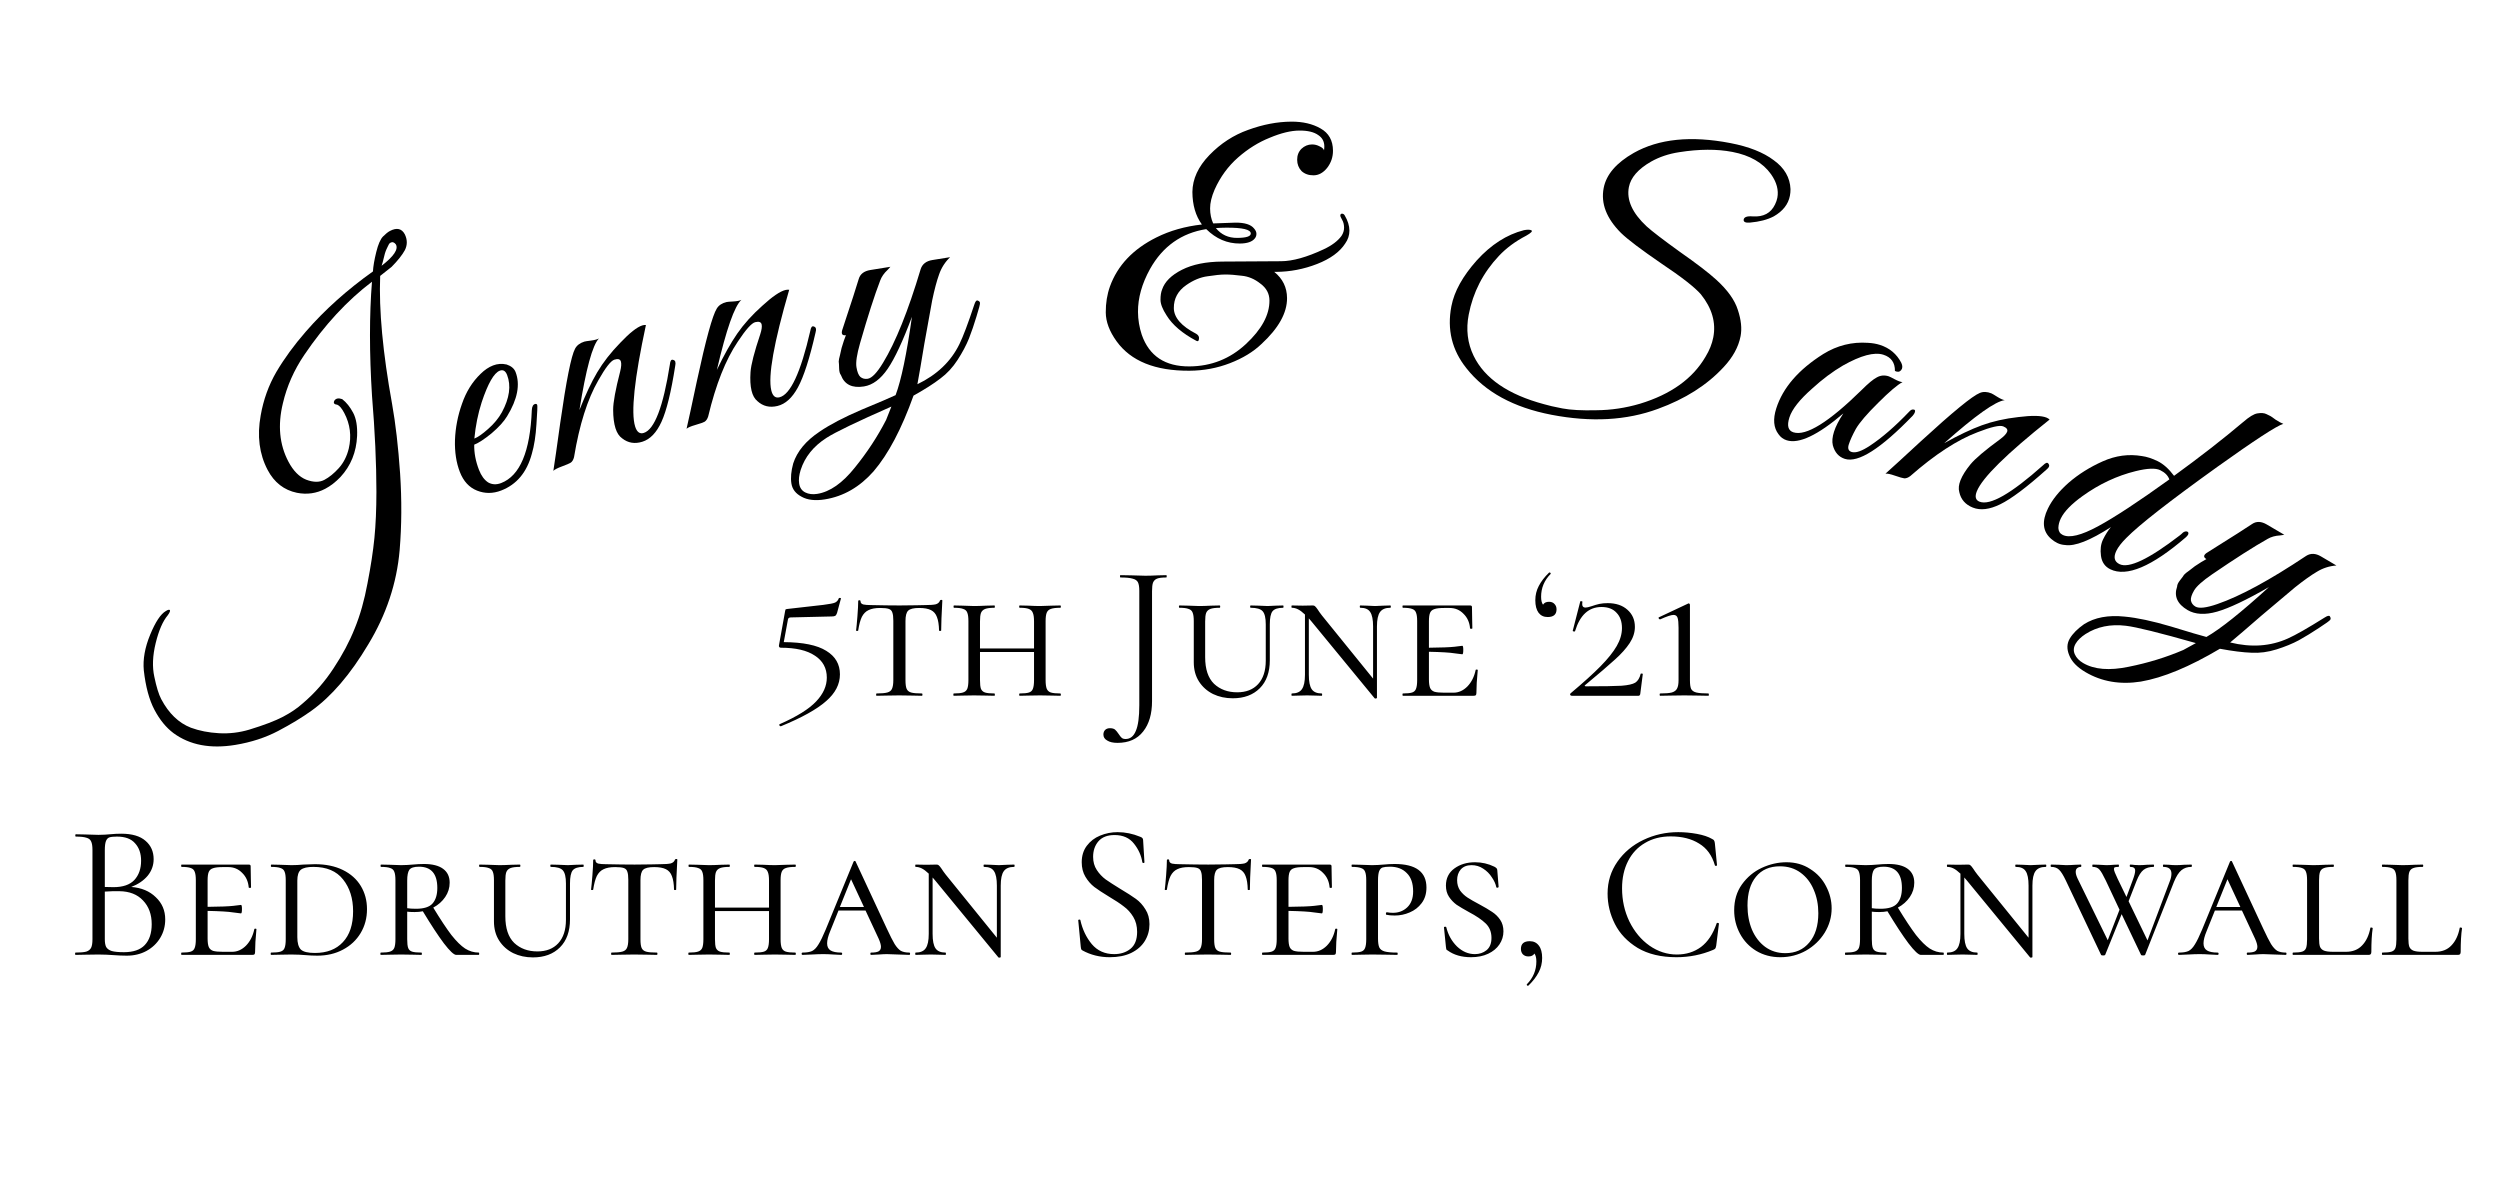 <svg width="521" height="247" viewBox="0 0 521 247" fill="none" xmlns="http://www.w3.org/2000/svg">
<path d="M81.603 55.62L79.228 57.498C78.944 64.584 79.772 73.484 81.712 84.198C82.438 88.249 82.993 93.068 83.38 98.654C83.745 104.199 83.713 109.536 83.285 114.664C82.687 121.551 80.503 128.1 76.733 134.31C73.025 140.54 69.067 145.155 64.857 148.154C62.925 149.537 60.632 150.927 57.978 152.325C55.324 153.723 52.341 154.694 49.029 155.239C43.845 156.092 39.555 155.274 36.158 152.786C34.606 151.622 33.282 149.998 32.185 147.916C31.088 145.834 30.349 143.094 29.968 139.696C29.754 137.409 30.197 134.933 31.297 132.267C32.396 129.602 33.487 127.958 34.568 127.337C35.036 127.038 35.324 126.99 35.432 127.194C35.477 127.379 35.319 127.723 34.958 128.226C33.931 129.445 33.094 131.372 32.448 134.008C31.802 136.643 31.707 138.988 32.163 141.043C32.6 143.159 33.077 144.708 33.593 145.688C35.163 148.669 37.228 150.658 39.788 151.657C41.536 152.301 43.484 152.683 45.634 152.803C47.783 152.923 49.894 152.671 51.965 152.05C55.021 151.118 57.366 150.222 58.999 149.362C60.633 148.502 61.996 147.575 63.09 146.582C65.544 144.507 67.68 142.077 69.5 139.293C71.361 136.488 72.84 133.701 73.937 130.932C75.056 128.204 75.939 125.079 76.588 121.556C77.276 118.012 77.757 114.864 78.029 112.113C78.301 109.361 78.44 106.159 78.445 102.505C78.443 96.56 78.137 89.888 77.527 82.491C76.967 73.605 76.965 65.679 77.519 58.71C72.339 62.639 67.636 67.723 63.413 73.964C61.271 77.126 59.783 80.492 58.95 84.06C57.849 88.604 58.234 92.652 60.105 96.204C61.116 98.123 62.35 99.377 63.807 99.966C65.306 100.533 66.565 100.547 67.586 100.01C68.607 99.472 69.611 98.656 70.6 97.562C71.588 96.467 72.282 95.111 72.681 93.492C73.286 90.879 72.976 88.408 71.75 86.081C71.234 85.101 70.747 84.523 70.289 84.347C69.627 84.278 69.425 83.993 69.683 83.492C70.003 83.011 70.548 82.906 71.317 83.179C72.199 83.862 72.962 84.817 73.607 86.041C74.231 87.225 74.502 88.83 74.421 90.855C74.265 94.223 73.108 97.075 70.948 99.412C69.939 100.466 68.882 101.283 67.78 101.863C65.943 102.831 63.977 103.11 61.883 102.7C59.188 102.138 57.152 100.55 55.776 97.937C54.034 94.63 53.551 90.842 54.328 86.573C54.899 83.299 55.991 80.272 57.604 77.493C59.258 74.692 61.305 71.893 63.743 69.096C67.673 64.575 72.332 60.399 77.722 56.569C77.782 55.495 78.011 54.148 78.411 52.53C78.81 50.911 79.282 49.828 79.828 49.279C80.374 48.731 80.851 48.349 81.259 48.135C82.688 47.382 83.725 47.618 84.371 48.843C84.91 49.967 84.913 51.061 84.378 52.125C83.822 53.148 82.897 54.313 81.603 55.62ZM81.373 50.578C81.291 50.621 81.2 50.695 81.099 50.801C81.039 50.885 80.95 51.062 80.832 51.333C80.733 51.541 80.634 51.75 80.535 51.958C80.436 52.167 80.329 52.458 80.213 52.832C80.138 53.185 80.062 53.486 79.984 53.735C79.926 53.922 79.85 54.223 79.756 54.638C79.64 55.012 79.562 55.261 79.524 55.386C82.083 53.412 83.073 51.925 82.495 50.926C82.155 50.479 81.781 50.363 81.373 50.578Z" fill="black"/>
<path d="M98.828 92.67C98.792 94.367 99.123 96.119 99.822 97.927C100.289 99.132 100.921 100 101.721 100.532C102.547 101.004 103.455 101.049 104.445 100.666C108.361 99.151 110.489 94.098 110.827 85.506C110.862 84.701 111.111 84.258 111.575 84.177C111.764 84.154 111.892 84.228 111.958 84.4C112.025 84.573 111.971 85.904 111.797 88.396C111.649 90.829 111.33 92.882 110.839 94.556C109.809 98.418 107.681 100.973 104.453 102.222C102.731 102.888 101.051 102.894 99.413 102.241C97.775 101.588 96.582 100.293 95.832 98.356C95.083 96.42 94.744 94.2 94.816 91.699C94.914 89.138 95.401 86.623 96.278 84.157C97.138 81.647 98.434 79.562 100.167 77.902C100.991 77.089 101.854 76.507 102.758 76.158C103.662 75.808 104.601 75.742 105.576 75.959C106.54 76.278 107.164 76.804 107.447 77.536C108.446 80.118 107.854 83.192 105.671 86.758C105.007 87.856 103.931 89.039 102.442 90.308C100.937 91.533 99.732 92.321 98.828 92.67ZM105.679 78.145C105.346 77.284 104.835 76.987 104.147 77.254C102.942 77.72 101.687 79.912 100.382 83.831C99.618 86.205 99.109 88.727 98.856 91.398C99.588 91.115 100.542 90.449 101.72 89.4C102.94 88.334 103.901 87.171 104.601 85.91C106.185 82.972 106.545 80.383 105.679 78.145Z" fill="black"/>
<path d="M134.612 67.723C132.199 78.937 131.451 85.996 132.368 88.901C132.729 90.045 133.328 90.485 134.164 90.222C136.408 89.513 138.221 84.755 139.603 75.947C139.673 75.248 139.86 74.922 140.166 74.971C140.472 75.019 140.659 75.154 140.729 75.374C140.798 75.594 140.793 75.886 140.715 76.249C139.868 81.694 138.916 85.576 137.857 87.894C136.828 90.155 135.5 91.542 133.872 92.056C132.287 92.556 130.883 92.322 129.658 91.353C129.037 90.92 128.574 90.219 128.268 89.251C127.949 88.239 127.787 86.959 127.782 85.412C127.778 83.865 128.266 81.195 129.246 77.401C129.48 76.456 129.528 75.764 129.389 75.323C129.236 74.84 128.786 74.716 128.038 74.952C127.289 75.188 126.172 76.629 124.684 79.276C122.433 83.181 120.749 88.503 119.634 95.243C119.509 95.766 119.291 96.15 118.981 96.393C118.7 96.578 118.083 96.846 117.129 97.195C116.175 97.545 115.571 97.856 115.319 98.129C115.578 96.499 116.055 93.179 116.748 88.169C118.014 79.301 119.045 74.136 119.842 72.675C120.204 71.98 120.847 71.487 121.771 71.195C121.947 71.139 122.408 71.067 123.154 70.976C123.943 70.872 124.5 70.721 124.825 70.522C123.474 71.916 122.117 76.893 120.754 85.453C122.017 82.248 123.248 79.633 124.448 77.609C125.679 75.527 127.28 73.473 129.254 71.446C131.214 69.376 132.744 68.167 133.844 67.82C134.108 67.737 134.364 67.704 134.612 67.723Z" fill="black"/>
<path d="M164.469 60.388C161.271 71.404 160.027 78.393 160.736 81.355C161.016 82.522 161.582 83.004 162.434 82.799C164.723 82.251 166.868 77.633 168.868 68.944C168.986 68.251 169.197 67.94 169.498 68.01C169.8 68.08 169.977 68.228 170.031 68.452C170.085 68.677 170.059 68.967 169.955 69.324C168.727 74.696 167.503 78.501 166.283 80.739C165.097 82.921 163.674 84.211 162.014 84.608C160.398 84.995 159.013 84.663 157.86 83.61C157.271 83.134 156.859 82.403 156.622 81.415C156.375 80.383 156.304 79.095 156.408 77.552C156.513 76.008 157.188 73.379 158.434 69.664C158.734 68.738 158.831 68.05 158.723 67.601C158.605 67.108 158.164 66.952 157.401 67.135C156.638 67.318 155.422 68.677 153.751 71.212C151.229 74.948 149.174 80.138 147.586 86.783C147.425 87.296 147.18 87.663 146.854 87.883C146.561 88.048 145.926 88.272 144.95 88.553C143.973 88.834 143.349 89.102 143.078 89.357C143.452 87.749 144.162 84.471 145.207 79.523C147.096 70.766 148.489 65.687 149.387 64.285C149.797 63.618 150.473 63.171 151.415 62.946C151.595 62.903 152.06 62.862 152.81 62.825C153.605 62.777 154.172 62.665 154.509 62.489C153.064 63.785 151.359 68.653 149.395 77.096C150.881 73.988 152.294 71.467 153.634 69.532C155.008 67.542 156.751 65.606 158.862 63.724C160.963 61.798 162.575 60.7 163.697 60.431C163.966 60.367 164.224 60.352 164.469 60.388Z" fill="black"/>
<path d="M171.91 104.07C169.905 104.392 168.287 104.209 167.054 103.519C165.828 102.875 165.12 101.96 164.93 100.776C164.739 99.591 164.864 98.192 165.306 96.579C166.117 94.064 167.957 91.852 170.828 89.941C172.976 88.473 175.886 86.953 179.56 85.38C183.24 83.853 185.602 82.842 186.644 82.347C187.822 79.213 188.956 73.772 190.047 66.024C188.152 71.097 186.466 74.71 184.99 76.864C183.514 79.018 181.864 80.242 180.042 80.535C177.582 80.931 175.981 80.137 175.241 78.153C175.008 77.863 174.885 77.392 174.874 76.739C174.862 76.087 174.834 75.624 174.79 75.351C174.792 75.07 174.882 74.611 175.06 73.975C175.231 73.293 175.339 72.808 175.387 72.52C175.719 71.392 176.02 70.502 176.289 69.851C175.56 69.968 175.297 69.637 175.498 68.856L176.343 66.266C177.416 63.056 178.288 60.344 178.961 58.133C179.262 57.103 180.074 56.481 181.395 56.269L185.564 55.598C185.488 55.703 185.289 55.922 184.969 56.255C184.236 56.933 183.724 57.67 183.431 58.465C182.246 61.554 180.844 65.916 179.227 71.552C178.569 73.854 178.321 75.507 178.483 76.509C178.644 77.512 178.917 78.192 179.302 78.551C179.732 78.902 180.244 79.03 180.836 78.935C181.702 78.796 182.762 77.69 184.018 75.618C186.645 71.316 189.264 64.795 191.878 56.054C192.225 55.017 193.036 54.395 194.312 54.19L198.002 53.596C196.95 54.607 196.184 55.805 195.706 57.191C195.221 58.531 194.74 60.338 194.265 62.611C193.835 64.877 193.291 67.886 192.633 71.638C192.02 75.382 191.538 78.194 191.186 80.074C195.263 78.109 198.181 75.326 199.938 71.724C200.713 70.15 201.745 67.413 203.034 63.514C203.25 62.824 203.483 62.53 203.733 62.63C204.029 62.722 204.195 62.883 204.231 63.111C204.268 63.338 204.024 64.289 203.498 65.963C203.011 67.584 202.487 69.117 201.925 70.563C201.356 71.963 200.566 73.446 199.556 75.011C198.546 76.576 197.351 77.866 195.972 78.883C194.601 79.945 192.735 81.133 190.376 82.448C187.894 89.391 185.118 94.652 182.048 98.231C179.162 101.5 175.783 103.446 171.91 104.07ZM166.857 97.942C166.518 99.025 166.414 99.976 166.546 100.796C166.685 101.662 167.11 102.271 167.821 102.624C168.533 102.977 169.367 103.077 170.323 102.923C172.966 102.497 175.571 100.676 178.138 97.458C180.712 94.286 182.889 90.968 184.669 87.503L185.765 84.732C178.563 87.901 174.052 90.076 172.232 91.257C169.521 93.002 167.73 95.23 166.857 97.942Z" fill="black"/>
<path d="M252.827 46.563L257.464 46.397C259.402 46.385 260.697 46.792 261.348 47.619C261.673 47.986 261.837 48.355 261.839 48.724C261.841 49.093 261.728 49.417 261.499 49.695C260.949 50.391 259.913 50.743 258.39 50.752C255.76 50.768 253.423 49.767 251.38 47.749C246.217 48.565 242.311 51.335 239.663 56.058C237.974 59.114 237.138 62.096 237.156 65.003C237.166 66.618 237.43 68.209 237.947 69.775C239.497 74.196 242.81 76.391 247.886 76.36C252.408 76.332 256.321 74.785 259.626 71.719C262.93 68.653 264.572 65.621 264.554 62.621C264.545 61.191 263.915 60.018 262.664 59.102C261.458 58.141 260.162 57.595 258.777 57.465C257.438 57.288 256.284 57.203 255.314 57.209C254.392 57.214 253.169 57.337 251.648 57.577C250.172 57.771 248.699 58.38 247.229 59.404C245.482 60.614 244.615 62.212 244.627 64.196C244.639 66.181 246.196 67.971 249.298 69.567C249.761 69.841 249.948 70.209 249.859 70.671C249.815 71.087 249.631 71.204 249.307 71.021C246.39 69.47 244.326 67.705 243.114 65.728C242.275 64.441 241.853 63.359 241.848 62.483C241.843 61.606 241.954 60.89 242.181 60.335C242.725 58.716 244.101 57.346 246.309 56.225C248.518 55.104 251.329 54.533 254.744 54.513L266.996 54.438C269.396 54.423 272.345 53.598 275.842 51.961C277.545 51.166 278.785 50.236 279.563 49.17C279.929 48.614 280.11 48.036 280.106 47.436C280.102 46.79 279.96 46.237 279.681 45.777C279.401 45.317 279.284 44.995 279.329 44.81C279.374 44.625 279.489 44.532 279.673 44.531C279.904 44.53 280.089 44.644 280.229 44.874C280.882 45.977 281.211 47.037 281.218 48.052C281.223 49.021 280.929 49.923 280.334 50.757C279.191 52.518 277.238 53.937 274.476 55.015C271.714 56.094 268.856 56.642 265.902 56.66C265.81 56.66 265.695 56.661 265.556 56.662C267.319 58.082 268.206 59.899 268.22 62.114C268.239 65.206 266.458 68.401 262.879 71.7C261.181 73.325 258.997 74.654 256.327 75.685C253.657 76.717 250.845 77.242 247.891 77.26C240.738 77.303 235.673 75.257 232.694 71.122C231.205 69.054 230.454 67.052 230.442 65.113C230.43 63.175 230.719 61.374 231.309 59.709C232.898 55.315 236.13 51.903 241.007 49.474C243.814 48.072 246.97 47.176 250.475 46.785C249.172 44.994 248.512 42.736 248.495 40.014C248.525 37.291 249.709 34.722 252.048 32.308C254.387 29.894 257.076 28.147 260.115 27.067C263.2 25.941 266.196 25.369 269.104 25.351C271.503 25.337 273.537 25.809 275.204 26.768C276.917 27.727 277.78 29.267 277.793 31.39C277.801 32.728 277.393 33.931 276.569 34.997C275.745 36.017 274.802 36.531 273.74 36.537C272.725 36.543 271.893 36.248 271.243 35.653C270.639 35.01 270.334 34.227 270.329 33.304C270.323 32.382 270.619 31.618 271.215 31.015C271.857 30.411 272.594 30.106 273.424 30.101C273.978 30.098 274.51 30.233 275.019 30.507C275.528 30.735 275.83 31.01 275.924 31.332C275.968 31.055 275.99 30.778 275.988 30.501C275.982 29.486 275.562 28.704 274.728 28.155C273.847 27.514 272.53 27.199 270.776 27.21C269.023 27.221 266.972 27.718 264.624 28.701C262.277 29.639 260.07 31.013 258.004 32.826C255.938 34.638 254.314 36.863 253.13 39.501C252.493 40.981 252.178 42.299 252.185 43.452C252.192 44.606 252.406 45.643 252.827 46.563ZM260.662 48.662C260.657 47.831 258.947 47.426 255.532 47.447C254.84 47.451 254.125 47.479 253.387 47.529C254.502 48.907 255.983 49.59 257.829 49.579C259.721 49.567 260.666 49.262 260.662 48.662Z" fill="black"/>
<path d="M370.398 41.216C370.703 39.63 370.266 37.995 369.086 36.311C367.385 33.916 364.699 32.366 361.028 31.66C357.811 31.041 354.118 31.059 349.951 31.715C347.772 32.047 345.813 32.704 344.073 33.686C341.378 35.235 339.839 37.007 339.456 39.001C338.942 41.675 340.179 44.403 343.168 47.187C344.289 48.201 346.583 49.958 350.049 52.458C353.57 54.921 356.11 56.866 357.668 58.294C360.028 60.439 361.528 62.537 362.167 64.587C362.852 66.645 363.042 68.468 362.737 70.054C362.301 72.32 361.109 74.487 359.16 76.556C355.721 80.265 351.172 83.149 345.512 85.209C338.987 87.62 331.6 88.032 323.352 86.445C315.421 84.92 309.51 81.692 305.618 76.761C302.585 72.982 301.535 68.668 302.468 63.819C303.061 60.738 304.825 57.552 307.76 54.263C310.741 50.983 314.01 48.886 317.57 47.973C318.302 47.832 318.818 47.837 319.117 47.989C319.463 48.149 319.108 48.528 318.053 49.123C315.808 50.289 313.918 51.688 312.382 53.32C309.078 56.819 306.976 60.903 306.079 65.571C305.486 68.653 305.828 71.515 307.106 74.157C309.394 78.874 314.293 82.236 321.802 84.244C322.645 84.5 323.905 84.79 325.582 85.112C327.304 85.443 329.676 85.571 332.699 85.494C335.758 85.472 338.782 85.019 341.771 84.137C348.21 82.18 352.761 78.92 355.424 74.357C356.247 73.011 356.789 71.659 357.05 70.299C357.643 67.218 356.784 64.233 354.473 61.345C353.204 59.879 350.446 57.727 346.198 54.889C342.005 52.015 339.215 49.904 337.829 48.557C334.793 45.529 333.584 42.407 334.203 39.189C334.744 36.379 336.834 33.938 340.476 31.866C345.694 28.922 352.405 28.239 360.607 29.817C364.459 30.558 367.473 31.748 369.648 33.388C371.877 34.992 373.042 37.002 373.141 39.417C373.144 39.888 373.102 40.35 373.015 40.803C372.675 42.571 371.555 44 369.653 45.091C368.346 45.779 366.688 46.212 364.68 46.39C363.821 46.46 363.385 46.282 363.373 45.857C363.396 45.25 364.032 44.996 365.282 45.096C367.509 45.242 369.055 44.412 369.92 42.604C370.152 42.132 370.311 41.669 370.398 41.216Z" fill="black"/>
<path d="M396.487 79.633C395.443 80.171 393.746 81.615 391.396 83.965C389.06 86.27 387.514 88.078 386.756 89.386C386.057 90.664 385.567 91.743 385.286 92.622C385.019 93.457 385.215 93.98 385.874 94.191C386.709 94.458 387.988 94.019 389.711 92.874C392.23 91.208 394.944 88.854 397.855 85.811C398.157 85.472 398.425 85.316 398.659 85.342C399.053 85.322 399.187 85.51 399.06 85.906C398.99 86.126 398.84 86.368 398.609 86.634C391.952 93.517 387.238 96.516 384.469 95.631C383.194 95.224 382.358 94.278 381.96 92.794C381.775 92.009 381.859 91.066 382.21 89.967C382.561 88.868 383.21 87.598 384.155 86.156C378.826 90.702 374.887 92.568 372.337 91.753C371.634 91.528 371.067 91.105 370.636 90.483C369.612 89.138 369.458 87.345 370.175 85.103C371.552 80.795 374.818 77.019 379.974 73.773C382.871 71.986 385.977 71.211 389.293 71.447C390.198 71.494 391.025 71.637 391.772 71.876C393.794 72.522 395.283 73.774 396.24 75.63C396.525 76.254 396.51 76.758 396.193 77.141C395.877 77.524 395.447 77.581 394.904 77.31C394.926 75.573 394.124 74.445 392.498 73.925C390.607 73.321 387.8 74.07 384.075 76.174C381.931 77.427 379.798 79.022 377.676 80.96C375.049 83.269 373.461 85.281 372.913 86.996C372.365 88.71 372.641 89.743 373.739 90.094C376.377 90.937 381.12 87.996 387.969 81.271C389.324 79.911 390.379 79.037 391.133 78.648C391.901 78.216 392.725 78.14 393.604 78.421C393.78 78.477 394.198 78.683 394.86 79.04C395.565 79.411 396.107 79.609 396.487 79.633Z" fill="black"/>
<path d="M427.136 87.435C418.159 94.576 413.103 99.559 411.97 102.387C411.523 103.5 411.707 104.22 412.521 104.546C414.706 105.422 419.125 102.893 425.779 96.959C426.277 96.463 426.628 96.33 426.834 96.562C427.039 96.793 427.099 97.016 427.013 97.23C426.927 97.445 426.739 97.667 426.447 97.898C422.34 101.572 419.141 103.969 416.853 105.09C414.624 106.185 412.717 106.415 411.132 105.779C409.59 105.161 408.652 104.089 408.319 102.564C408.114 101.835 408.2 101 408.578 100.057C408.973 99.072 409.659 97.98 410.637 96.781C411.615 95.582 413.686 93.827 416.85 91.516C417.63 90.933 418.106 90.428 418.278 90C418.467 89.528 418.197 89.147 417.469 88.855C416.741 88.563 414.962 88.969 412.133 90.072C407.916 91.663 403.239 94.71 398.103 99.214C397.674 99.539 397.262 99.698 396.868 99.689C396.534 99.654 395.887 99.469 394.928 99.135C393.968 98.8 393.304 98.658 392.935 98.709C394.17 97.613 396.644 95.348 400.357 91.915C406.96 85.861 411.033 82.522 412.576 81.897C413.296 81.589 414.106 81.616 415.006 81.976C415.177 82.045 415.58 82.281 416.214 82.684C416.89 83.105 417.417 83.341 417.794 83.392C415.866 83.614 411.66 86.601 405.177 92.355C408.187 90.678 410.797 89.437 413.008 88.633C415.28 87.804 417.821 87.231 420.632 86.916C423.46 86.559 425.41 86.594 426.481 87.024C426.738 87.127 426.956 87.264 427.136 87.435Z" fill="black"/>
<path d="M441.051 114.783C440.403 116.11 440.618 117.037 441.696 117.564C443.645 118.515 447.826 116.526 454.24 111.595C454.486 111.407 454.711 111.209 454.916 111.001C455.162 110.813 455.409 110.728 455.657 110.746C455.946 110.785 456.081 110.928 456.063 111.176C456.065 111.382 455.882 111.652 455.513 111.986C448.429 118.079 443.187 120.295 439.786 118.634C438.667 118.087 438.018 117.154 437.841 115.835C437.664 114.516 437.808 113.379 438.274 112.425C438.76 111.43 439.309 110.568 439.921 109.84C435.572 112.647 432.395 113.894 430.39 113.582C429.791 113.547 429.243 113.407 428.745 113.164C428.289 112.941 427.863 112.656 427.468 112.309C425.699 110.778 425.473 108.664 426.79 105.969C427.681 104.145 429.119 102.356 431.105 100.604C433.152 98.831 435.522 97.343 438.215 96.142C440.907 94.94 443.628 94.574 446.377 95.044C447.39 95.179 448.477 95.53 449.638 96.097C450.84 96.684 451.985 97.706 453.072 99.161C458.484 95.231 463.289 91.491 467.487 87.944C468.736 86.859 469.721 86.261 470.442 86.151C471.225 86.02 471.845 86.066 472.301 86.289C472.799 86.532 473.089 86.674 473.172 86.714C473.296 86.775 473.66 87.03 474.262 87.478C474.927 87.905 475.456 88.189 475.849 88.33C474.47 88.735 469.875 91.729 462.064 97.313C452.1 104.464 445.789 109.394 443.131 112.101C442.129 113.101 441.436 113.995 441.051 114.783ZM452.088 99.913C451.812 99.111 451.177 98.467 450.182 97.981C449.228 97.515 447.526 97.582 445.076 98.183C441.163 99.148 437.464 100.885 433.979 103.395C431.683 105.046 430.18 106.598 429.471 108.049C429.147 108.713 428.978 109.375 428.964 110.035C428.991 110.716 429.294 111.198 429.875 111.482C431.285 112.171 433.735 111.57 437.226 109.68C440.717 107.79 445.671 104.534 452.088 99.913Z" fill="black"/>
<path d="M434.613 140.071C432.863 139.041 431.734 137.867 431.224 136.549C430.692 135.271 430.73 134.116 431.339 133.082C431.948 132.048 432.937 131.051 434.306 130.09C436.534 128.671 439.363 128.141 442.793 128.501C445.383 128.741 448.594 129.427 452.426 130.56C456.235 131.732 458.698 132.459 459.817 132.743C462.724 131.081 467.068 127.615 472.85 122.344C468.155 125.042 464.552 126.749 462.041 127.466C459.53 128.183 457.479 128.073 455.889 127.136C453.742 125.871 453.016 124.239 453.712 122.239C453.717 121.867 453.923 121.426 454.331 120.916C454.738 120.406 455.012 120.032 455.152 119.793C455.333 119.578 455.694 119.282 456.237 118.906C456.804 118.49 457.197 118.186 457.417 117.994C458.393 117.337 459.193 116.844 459.815 116.514C459.179 116.14 459.187 115.716 459.84 115.244L462.144 113.789C465.018 112 467.419 110.469 469.348 109.195C470.238 108.594 471.259 108.633 472.412 109.312L476.05 111.455C475.924 111.488 475.632 111.53 475.173 111.581C474.176 111.637 473.311 111.877 472.579 112.303C469.695 113.925 465.833 116.39 460.993 119.698C459.017 121.052 457.772 122.166 457.256 123.041C456.741 123.916 456.517 124.614 456.585 125.136C456.692 125.681 457.004 126.106 457.521 126.41C458.277 126.855 459.799 126.681 462.088 125.887C466.855 124.249 473.033 120.898 480.621 115.835C481.55 115.257 482.572 115.296 483.685 115.952L486.906 117.849C485.45 117.956 484.097 118.39 482.844 119.153C481.616 119.875 480.093 120.96 478.276 122.407C476.5 123.878 474.161 125.848 471.261 128.317C468.4 130.81 466.235 132.667 464.765 133.89C469.158 134.978 473.18 134.696 476.831 133.044C478.432 132.327 480.973 130.877 484.453 128.696C485.06 128.304 485.427 128.225 485.556 128.462C485.724 128.722 485.75 128.951 485.632 129.15C485.515 129.349 484.721 129.925 483.248 130.879C481.839 131.816 480.457 132.662 479.102 133.417C477.77 134.133 476.216 134.771 474.44 135.331C472.664 135.892 470.921 136.123 469.21 136.027C467.476 135.969 465.282 135.694 462.626 135.202C456.286 138.965 450.792 141.246 446.145 142.043C441.837 142.719 437.993 142.062 434.613 140.071ZM434.631 132.129C433.679 132.746 432.992 133.413 432.57 134.128C432.125 134.884 432.064 135.624 432.386 136.35C432.709 137.075 433.287 137.684 434.122 138.176C436.429 139.534 439.597 139.793 443.626 138.953C447.633 138.153 451.426 136.986 455.007 135.454L457.619 134.02C450.051 131.865 445.189 130.662 443.034 130.41C439.834 130.025 437.033 130.598 434.631 132.129Z" fill="black"/>
<path d="M164.786 128.671C164.411 128.671 164.21 128.858 164.183 129.234L163.338 133.819C167.36 133.846 170.31 134.449 172.187 135.629C174.09 136.782 175.042 138.417 175.042 140.536C175.042 142.6 174.077 144.464 172.146 146.126C170.243 147.815 167.106 149.558 162.735 151.355H162.695C162.587 151.355 162.494 151.288 162.413 151.154C162.36 151.046 162.386 150.966 162.494 150.912C166.087 149.33 168.62 147.748 170.095 146.166C171.57 144.611 172.307 142.962 172.307 141.219C172.307 139.235 171.476 137.707 169.814 136.634C168.178 135.535 165.818 134.985 162.735 134.985C162.601 134.985 162.494 134.945 162.413 134.865C162.333 134.757 162.306 134.637 162.333 134.503L163.62 127.343C163.647 127.156 163.673 127.048 163.7 127.022C163.754 126.968 163.901 126.928 164.143 126.901C167.843 126.499 170.323 126.217 171.583 126.056C172.87 125.895 173.688 125.735 174.037 125.574C174.412 125.386 174.667 125.091 174.801 124.689C174.855 124.608 174.948 124.582 175.083 124.608C175.217 124.608 175.27 124.662 175.243 124.769L174.439 127.746C174.332 128.067 174.198 128.268 174.037 128.349C173.903 128.429 173.661 128.47 173.313 128.47L164.786 128.671ZM183.433 126.7C182.414 126.7 181.61 126.847 181.02 127.142C180.43 127.41 179.961 127.88 179.612 128.55C179.29 129.22 179.035 130.172 178.848 131.406C178.848 131.459 178.767 131.486 178.606 131.486C178.472 131.486 178.405 131.459 178.405 131.406C178.486 130.789 178.58 129.797 178.687 128.429C178.794 127.062 178.848 126.016 178.848 125.292C178.848 125.158 178.928 125.091 179.089 125.091C179.25 125.091 179.33 125.158 179.33 125.292C179.33 125.641 179.532 125.869 179.934 125.976C180.336 126.056 180.832 126.097 181.422 126.097C183.781 126.15 185.806 126.177 187.495 126.177L190.994 126.137C191.477 126.11 192.107 126.097 192.885 126.097C193.85 126.097 194.56 126.043 195.016 125.936C195.472 125.802 195.767 125.534 195.901 125.131C195.955 125.051 196.049 125.011 196.183 125.011C196.317 125.011 196.384 125.051 196.384 125.131C196.223 128.027 196.142 130.119 196.142 131.406C196.142 131.459 196.062 131.486 195.901 131.486C195.767 131.486 195.7 131.459 195.7 131.406C195.673 130.199 195.526 129.261 195.258 128.59C195.016 127.92 194.601 127.437 194.011 127.142C193.421 126.847 192.603 126.7 191.557 126.7C190.404 126.7 189.64 126.888 189.265 127.263C188.889 127.612 188.702 128.336 188.702 129.435V141.742C188.702 142.573 188.782 143.177 188.943 143.552C189.104 143.927 189.412 144.182 189.868 144.316C190.324 144.45 191.075 144.517 192.12 144.517C192.201 144.517 192.241 144.598 192.241 144.759C192.241 144.92 192.201 145 192.12 145C191.289 145 190.646 144.987 190.19 144.96L187.374 144.92L184.68 144.96C184.197 144.987 183.527 145 182.669 145C182.615 145 182.588 144.92 182.588 144.759C182.588 144.598 182.615 144.517 182.669 144.517C183.688 144.517 184.438 144.45 184.921 144.316C185.404 144.182 185.725 143.927 185.886 143.552C186.074 143.15 186.168 142.547 186.168 141.742V129.354C186.168 128.577 186.101 128.014 185.967 127.665C185.859 127.29 185.618 127.035 185.243 126.901C184.867 126.767 184.264 126.7 183.433 126.7ZM220.962 144.517C221.042 144.517 221.083 144.598 221.083 144.759C221.083 144.92 221.042 145 220.962 145C220.211 145 219.608 144.987 219.152 144.96L216.739 144.92L214.285 144.96C213.856 144.987 213.266 145 212.516 145C212.435 145 212.395 144.92 212.395 144.759C212.395 144.598 212.435 144.517 212.516 144.517C213.401 144.517 214.044 144.45 214.446 144.316C214.848 144.182 215.117 143.927 215.251 143.552C215.412 143.15 215.492 142.547 215.492 141.742V135.87H204.23V141.742C204.23 142.573 204.297 143.177 204.431 143.552C204.592 143.927 204.874 144.182 205.276 144.316C205.678 144.45 206.335 144.517 207.247 144.517C207.301 144.517 207.327 144.598 207.327 144.759C207.327 144.92 207.301 145 207.247 145C206.496 145 205.906 144.987 205.477 144.96L202.984 144.92L200.611 144.96C200.155 144.987 199.538 145 198.76 145C198.707 145 198.68 144.92 198.68 144.759C198.68 144.598 198.707 144.517 198.76 144.517C199.645 144.517 200.289 144.45 200.691 144.316C201.12 144.182 201.415 143.927 201.576 143.552C201.737 143.15 201.817 142.547 201.817 141.742V129.435C201.817 128.63 201.737 128.041 201.576 127.665C201.442 127.29 201.16 127.035 200.731 126.901C200.329 126.74 199.686 126.66 198.801 126.66C198.747 126.66 198.72 126.579 198.72 126.418C198.72 126.257 198.747 126.177 198.801 126.177L200.611 126.217C201.629 126.271 202.42 126.298 202.984 126.298C203.654 126.298 204.499 126.271 205.517 126.217L207.247 126.177C207.301 126.177 207.327 126.257 207.327 126.418C207.327 126.579 207.301 126.66 207.247 126.66C206.389 126.66 205.745 126.74 205.316 126.901C204.887 127.062 204.592 127.343 204.431 127.746C204.297 128.121 204.23 128.711 204.23 129.515V135.146H215.492V129.515C215.492 128.711 215.412 128.121 215.251 127.746C215.117 127.343 214.835 127.062 214.406 126.901C214.004 126.74 213.374 126.66 212.516 126.66C212.435 126.66 212.395 126.579 212.395 126.418C212.395 126.257 212.435 126.177 212.516 126.177L214.285 126.217C215.251 126.271 216.068 126.298 216.739 126.298C217.329 126.298 218.133 126.271 219.152 126.217L220.962 126.177C221.042 126.177 221.083 126.257 221.083 126.418C221.083 126.579 221.042 126.66 220.962 126.66C220.077 126.66 219.42 126.74 218.991 126.901C218.589 127.035 218.307 127.29 218.146 127.665C217.986 128.041 217.905 128.63 217.905 129.435V141.742C217.905 142.547 217.986 143.15 218.146 143.552C218.307 143.927 218.589 144.182 218.991 144.316C219.42 144.45 220.077 144.517 220.962 144.517ZM243.061 119.862C243.114 119.862 243.141 119.943 243.141 120.104C243.141 120.265 243.114 120.345 243.061 120.345C242.176 120.345 241.532 120.426 241.13 120.586C240.728 120.747 240.446 121.029 240.285 121.431C240.151 121.806 240.084 122.396 240.084 123.201V146.126C240.084 148.781 239.468 150.886 238.234 152.441C237.001 154.023 235.218 154.814 232.885 154.814C231.973 154.814 231.263 154.653 230.753 154.331C230.217 154.036 229.949 153.62 229.949 153.084C229.949 152.682 230.07 152.36 230.311 152.119C230.552 151.878 230.887 151.757 231.316 151.757C231.772 151.757 232.121 151.851 232.362 152.039C232.603 152.253 232.858 152.561 233.126 152.964C233.368 153.339 233.582 153.607 233.77 153.768C233.957 153.929 234.226 154.009 234.574 154.009C235.539 154.009 236.25 153.446 236.706 152.32C237.188 151.221 237.43 149.438 237.43 146.971V123.12C237.43 122.316 237.336 121.726 237.148 121.351C236.961 120.975 236.585 120.721 236.022 120.586C235.486 120.426 234.641 120.345 233.488 120.345C233.435 120.345 233.408 120.265 233.408 120.104C233.408 119.943 233.435 119.862 233.488 119.862L235.821 119.903C237.054 119.956 238.02 119.983 238.717 119.983C239.414 119.983 240.272 119.956 241.291 119.903L243.061 119.862ZM263.785 130.119C263.785 128.778 263.57 127.866 263.141 127.384C262.712 126.901 261.881 126.66 260.647 126.66C260.567 126.66 260.527 126.579 260.527 126.418C260.527 126.257 260.567 126.177 260.647 126.177L262.256 126.217C263.061 126.271 263.704 126.298 264.187 126.298C264.562 126.298 265.125 126.271 265.876 126.217L267.404 126.177C267.458 126.177 267.485 126.257 267.485 126.418C267.485 126.579 267.458 126.66 267.404 126.66C266.332 126.66 265.594 126.901 265.192 127.384C264.817 127.866 264.629 128.778 264.629 130.119V137.6C264.629 140.093 263.932 142.037 262.538 143.431C261.143 144.826 259.267 145.523 256.907 145.523C255.405 145.523 254.038 145.228 252.805 144.638C251.571 144.021 250.592 143.15 249.868 142.024C249.144 140.898 248.783 139.557 248.783 138.002V129.435C248.783 128.63 248.702 128.041 248.541 127.665C248.407 127.29 248.126 127.035 247.697 126.901C247.294 126.74 246.664 126.66 245.806 126.66C245.726 126.66 245.686 126.579 245.686 126.418C245.686 126.257 245.726 126.177 245.806 126.177L247.616 126.217C248.581 126.271 249.346 126.298 249.909 126.298C250.579 126.298 251.424 126.271 252.443 126.217L254.172 126.177C254.252 126.177 254.293 126.257 254.293 126.418C254.293 126.579 254.252 126.66 254.172 126.66C253.314 126.66 252.67 126.74 252.241 126.901C251.812 127.062 251.517 127.343 251.357 127.746C251.223 128.121 251.155 128.711 251.155 129.515V136.956C251.155 139.45 251.772 141.3 253.006 142.506C254.266 143.686 255.875 144.276 257.832 144.276C259.682 144.276 261.13 143.713 262.176 142.587C263.248 141.434 263.785 139.798 263.785 137.68V130.119ZM289.731 126.177C289.812 126.177 289.852 126.257 289.852 126.418C289.852 126.579 289.812 126.66 289.731 126.66C288.739 126.66 288.029 126.955 287.6 127.545C287.171 128.134 286.956 129.14 286.956 130.561V145.442C286.956 145.496 286.889 145.536 286.755 145.563C286.621 145.59 286.527 145.576 286.474 145.523L273.282 129.475C273.147 129.341 272.973 129.14 272.759 128.872V140.616C272.759 142.037 272.96 143.043 273.362 143.633C273.764 144.222 274.461 144.517 275.453 144.517C275.507 144.517 275.534 144.598 275.534 144.759C275.534 144.92 275.507 145 275.453 145C274.864 145 274.408 144.987 274.086 144.96L272.397 144.92L270.667 144.96C270.319 144.987 269.836 145 269.219 145C269.166 145 269.139 144.92 269.139 144.759C269.139 144.598 269.166 144.517 269.219 144.517C270.211 144.517 270.909 144.222 271.311 143.633C271.74 143.043 271.954 142.037 271.954 140.616V128.067C271.418 127.558 270.935 127.196 270.506 126.981C270.077 126.767 269.648 126.66 269.219 126.66C269.166 126.66 269.139 126.579 269.139 126.418C269.139 126.257 269.166 126.177 269.219 126.177L271.472 126.217L273.603 126.177C273.791 126.177 273.938 126.231 274.046 126.338C274.18 126.445 274.367 126.673 274.609 127.022C274.823 127.37 275.118 127.786 275.494 128.268L286.152 141.42V130.561C286.152 129.14 285.951 128.134 285.549 127.545C285.173 126.955 284.489 126.66 283.497 126.66C283.417 126.66 283.377 126.579 283.377 126.418C283.377 126.257 283.417 126.177 283.497 126.177L284.865 126.217C285.562 126.271 286.125 126.298 286.554 126.298C286.983 126.298 287.573 126.271 288.324 126.217L289.731 126.177ZM307.521 139.651C307.521 139.57 307.588 139.53 307.722 139.53C307.883 139.53 307.964 139.57 307.964 139.651C307.776 141.581 307.682 143.163 307.682 144.397C307.682 144.611 307.642 144.772 307.562 144.879C307.481 144.96 307.32 145 307.079 145H292.358C292.305 145 292.278 144.92 292.278 144.759C292.278 144.598 292.305 144.517 292.358 144.517C293.243 144.517 293.887 144.45 294.289 144.316C294.691 144.182 294.959 143.927 295.093 143.552C295.254 143.15 295.335 142.547 295.335 141.742V129.435C295.335 128.63 295.254 128.041 295.093 127.665C294.959 127.29 294.691 127.035 294.289 126.901C293.887 126.74 293.243 126.66 292.358 126.66C292.305 126.66 292.278 126.579 292.278 126.418C292.278 126.257 292.305 126.177 292.358 126.177H306.355C306.623 126.177 306.757 126.284 306.757 126.499L306.797 128.992C306.824 129.502 306.838 130.145 306.838 130.923C306.838 131.003 306.757 131.044 306.596 131.044C306.435 131.044 306.355 131.003 306.355 130.923C306.248 129.69 305.792 128.684 304.987 127.906C304.21 127.102 303.245 126.7 302.092 126.7H300.965C300.027 126.7 299.343 126.78 298.914 126.941C298.485 127.075 298.19 127.33 298.029 127.705C297.869 128.081 297.788 128.671 297.788 129.475V134.985C300.389 134.958 302.159 134.891 303.097 134.784C304.062 134.65 304.612 134.583 304.746 134.583C304.88 134.583 304.947 134.865 304.947 135.428C304.947 136.044 304.88 136.353 304.746 136.353C304.639 136.353 304.103 136.286 303.137 136.152C302.172 135.991 300.389 135.883 297.788 135.83V141.581C297.788 142.359 297.869 142.949 298.029 143.351C298.19 143.726 298.485 143.994 298.914 144.155C299.37 144.289 300.054 144.356 300.965 144.356H302.896C303.969 144.356 304.934 143.927 305.792 143.069C306.65 142.185 307.226 141.045 307.521 139.651ZM322.815 125.413C323.297 125.413 323.673 125.56 323.941 125.855C324.236 126.15 324.383 126.526 324.383 126.981C324.383 128.054 323.767 128.59 322.533 128.59C321.729 128.59 321.099 128.295 320.643 127.705C320.187 127.089 319.959 126.217 319.959 125.091C319.959 124.019 320.2 123.026 320.683 122.115C321.166 121.176 321.876 120.251 322.815 119.34C322.841 119.313 322.882 119.299 322.935 119.299C323.016 119.299 323.083 119.34 323.136 119.42C323.19 119.501 323.19 119.568 323.136 119.621C321.823 120.962 321.166 122.544 321.166 124.367C321.166 125.118 321.3 125.668 321.568 126.016C321.809 125.614 322.225 125.413 322.815 125.413ZM327.278 144.517C329.959 142.265 332.051 140.375 333.552 138.846C335.08 137.291 336.207 135.883 336.931 134.623C337.655 133.363 338.017 132.116 338.017 130.883C338.017 129.542 337.641 128.483 336.89 127.705C336.166 126.901 335.121 126.499 333.753 126.499C331.099 126.499 329.262 128.175 328.243 131.526C328.243 131.58 328.189 131.607 328.082 131.607C328.002 131.607 327.921 131.593 327.841 131.567C327.76 131.513 327.734 131.473 327.76 131.446L329.329 125.332C329.356 125.279 329.436 125.265 329.57 125.292C329.731 125.319 329.798 125.359 329.771 125.413C329.745 125.547 329.731 125.708 329.731 125.895C329.731 126.378 329.959 126.619 330.415 126.619C330.683 126.619 331.099 126.526 331.662 126.338C332.279 126.123 332.828 125.963 333.311 125.855C333.82 125.748 334.397 125.694 335.04 125.694C336.756 125.694 338.124 126.15 339.143 127.062C340.188 127.974 340.711 129.167 340.711 130.641C340.711 131.794 340.349 132.921 339.625 134.02C338.901 135.119 337.882 136.259 336.569 137.439C335.282 138.618 333.217 140.388 330.375 142.748C330.267 142.828 330.227 142.895 330.254 142.949C330.308 143.002 330.402 143.029 330.536 143.029C334.102 143.029 336.569 142.989 337.936 142.909C339.304 142.801 340.255 142.587 340.792 142.265C341.328 141.916 341.703 141.3 341.918 140.415C341.945 140.361 342.025 140.348 342.159 140.375C342.293 140.375 342.36 140.402 342.36 140.455L341.837 144.558C341.837 144.665 341.797 144.772 341.717 144.879C341.663 144.96 341.583 145 341.475 145H327.559C327.425 145 327.318 144.946 327.238 144.839C327.184 144.732 327.197 144.625 327.278 144.517ZM345.989 145C345.908 145 345.868 144.92 345.868 144.759C345.868 144.598 345.908 144.517 345.989 144.517C347.088 144.517 347.893 144.45 348.402 144.316C348.938 144.155 349.3 143.887 349.488 143.512C349.703 143.136 349.81 142.547 349.81 141.742V130.843C349.81 129.85 349.743 129.153 349.609 128.751C349.475 128.349 349.193 128.148 348.764 128.148C348.281 128.148 347.356 128.456 345.989 129.073H345.949C345.815 129.073 345.721 129.006 345.667 128.872C345.614 128.738 345.64 128.657 345.748 128.63L351.821 125.775C351.848 125.748 351.888 125.735 351.941 125.735C351.995 125.735 352.049 125.775 352.102 125.855C352.156 125.909 352.183 125.976 352.183 126.056V141.742C352.183 142.573 352.263 143.177 352.424 143.552C352.612 143.927 352.974 144.182 353.51 144.316C354.046 144.45 354.891 144.517 356.044 144.517C356.098 144.517 356.124 144.598 356.124 144.759C356.124 144.92 356.098 145 356.044 145C355.159 145 354.475 144.987 353.993 144.96L351.016 144.92L348.08 144.96C347.571 144.987 346.874 145 345.989 145Z" fill="black"/>
<path d="M27.353 184.843C29.471 185.003 31.174 185.714 32.461 186.974C33.775 188.208 34.432 189.749 34.432 191.6C34.432 193.021 34.083 194.308 33.386 195.461C32.689 196.614 31.724 197.525 30.49 198.196C29.284 198.839 27.93 199.161 26.428 199.161C25.543 199.161 24.578 199.121 23.532 199.04C23.157 199.013 22.714 198.987 22.205 198.96C21.695 198.933 21.132 198.92 20.516 198.92L17.781 198.96C17.298 198.987 16.614 199 15.729 199C15.676 199 15.649 198.92 15.649 198.759C15.649 198.598 15.676 198.517 15.729 198.517C16.748 198.517 17.499 198.45 17.982 198.316C18.464 198.155 18.8 197.887 18.987 197.512C19.175 197.136 19.269 196.547 19.269 195.742V177.12C19.269 176.316 19.175 175.726 18.987 175.351C18.826 174.975 18.505 174.721 18.022 174.586C17.539 174.426 16.802 174.345 15.81 174.345C15.729 174.345 15.689 174.265 15.689 174.104C15.689 173.943 15.729 173.862 15.81 173.862L17.781 173.903C18.907 173.956 19.819 173.983 20.516 173.983C20.998 173.983 21.441 173.97 21.843 173.943C22.272 173.916 22.634 173.889 22.929 173.862C23.76 173.782 24.538 173.742 25.262 173.742C27.514 173.742 29.203 174.238 30.329 175.23C31.456 176.195 32.019 177.469 32.019 179.051C32.019 180.338 31.603 181.491 30.772 182.51C29.941 183.502 28.801 184.279 27.353 184.843ZM24.377 174.345C23.68 174.345 23.157 174.399 22.808 174.506C22.486 174.613 22.245 174.868 22.084 175.27C21.923 175.672 21.843 176.316 21.843 177.201V184.843L23.653 184.883C25.61 184.883 27.058 184.387 27.997 183.395C28.935 182.376 29.404 181.035 29.404 179.373C29.404 177.871 28.989 176.664 28.157 175.753C27.353 174.814 26.093 174.345 24.377 174.345ZM25.825 198.437C27.782 198.437 29.23 197.941 30.168 196.949C31.134 195.93 31.616 194.482 31.616 192.605C31.616 190.567 31.013 188.918 29.806 187.658C28.627 186.398 26.991 185.754 24.9 185.727C24.042 185.701 23.023 185.727 21.843 185.808V195.742C21.843 196.439 21.937 196.976 22.124 197.351C22.339 197.726 22.728 198.008 23.291 198.196C23.881 198.356 24.725 198.437 25.825 198.437ZM52.998 193.651C52.998 193.57 53.065 193.53 53.199 193.53C53.36 193.53 53.44 193.57 53.44 193.651C53.253 195.581 53.159 197.163 53.159 198.397C53.159 198.611 53.119 198.772 53.038 198.879C52.958 198.96 52.797 199 52.556 199H37.835C37.781 199 37.755 198.92 37.755 198.759C37.755 198.598 37.781 198.517 37.835 198.517C38.72 198.517 39.363 198.45 39.766 198.316C40.168 198.182 40.436 197.927 40.57 197.552C40.731 197.15 40.811 196.547 40.811 195.742V183.435C40.811 182.63 40.731 182.041 40.57 181.665C40.436 181.29 40.168 181.035 39.766 180.901C39.363 180.74 38.72 180.66 37.835 180.66C37.781 180.66 37.755 180.579 37.755 180.418C37.755 180.257 37.781 180.177 37.835 180.177H51.832C52.1 180.177 52.234 180.284 52.234 180.499L52.274 182.992C52.301 183.502 52.314 184.145 52.314 184.923C52.314 185.003 52.234 185.044 52.073 185.044C51.912 185.044 51.832 185.003 51.832 184.923C51.724 183.69 51.269 182.684 50.464 181.906C49.687 181.102 48.721 180.7 47.568 180.7H46.442C45.504 180.7 44.82 180.78 44.391 180.941C43.962 181.075 43.667 181.33 43.506 181.705C43.345 182.081 43.265 182.671 43.265 183.475V188.985C45.866 188.958 47.635 188.891 48.574 188.784C49.539 188.65 50.089 188.583 50.223 188.583C50.357 188.583 50.424 188.865 50.424 189.428C50.424 190.044 50.357 190.353 50.223 190.353C50.116 190.353 49.579 190.286 48.614 190.152C47.649 189.991 45.866 189.883 43.265 189.83V195.581C43.265 196.359 43.345 196.949 43.506 197.351C43.667 197.726 43.962 197.994 44.391 198.155C44.847 198.289 45.531 198.356 46.442 198.356H48.373C49.445 198.356 50.41 197.927 51.269 197.069C52.127 196.185 52.703 195.045 52.998 193.651ZM66.104 199.161C65.327 199.161 64.482 199.121 63.571 199.04C63.249 199.013 62.847 198.987 62.364 198.96C61.881 198.933 61.332 198.92 60.715 198.92L58.342 198.96C57.886 198.987 57.269 199 56.492 199C56.438 199 56.411 198.92 56.411 198.759C56.411 198.598 56.438 198.517 56.492 198.517C57.404 198.517 58.06 198.45 58.463 198.316C58.892 198.182 59.173 197.927 59.307 197.552C59.468 197.15 59.548 196.547 59.548 195.742V183.435C59.548 182.63 59.468 182.041 59.307 181.665C59.173 181.29 58.892 181.035 58.463 180.901C58.06 180.74 57.417 180.66 56.532 180.66C56.478 180.66 56.452 180.579 56.452 180.418C56.452 180.257 56.478 180.177 56.532 180.177L58.342 180.217C59.361 180.271 60.152 180.298 60.715 180.298C61.546 180.298 62.377 180.257 63.209 180.177C64.281 180.123 65.085 180.097 65.622 180.097C67.874 180.097 69.818 180.499 71.454 181.303C73.089 182.108 74.336 183.22 75.194 184.641C76.052 186.063 76.481 187.671 76.481 189.468C76.481 191.318 76.039 192.98 75.154 194.455C74.269 195.93 73.036 197.083 71.454 197.914C69.898 198.745 68.115 199.161 66.104 199.161ZM65.622 198.598C68.115 198.598 70.059 197.847 71.454 196.345C72.875 194.844 73.585 192.699 73.585 189.91C73.585 187.229 72.888 185.017 71.494 183.274C70.126 181.531 68.062 180.66 65.3 180.66C64.067 180.66 63.195 180.861 62.686 181.263C62.203 181.665 61.962 182.416 61.962 183.515V195.3C61.962 196.506 62.203 197.364 62.686 197.874C63.195 198.356 64.174 198.598 65.622 198.598ZM99.783 198.517C99.837 198.517 99.863 198.598 99.863 198.759C99.863 198.92 99.837 199 99.783 199H95.077C94.595 199 93.737 198.196 92.503 196.587C91.297 194.978 89.835 192.752 88.119 189.91C87.61 190.018 87.033 190.071 86.39 190.071C85.719 190.071 85.21 190.044 84.861 189.991V195.742C84.861 196.573 84.928 197.177 85.062 197.552C85.197 197.927 85.465 198.182 85.867 198.316C86.269 198.45 86.926 198.517 87.838 198.517C87.891 198.517 87.918 198.598 87.918 198.759C87.918 198.92 87.891 199 87.838 199C87.087 199 86.51 198.987 86.108 198.96L83.574 198.92L81.201 198.96C80.746 198.987 80.129 199 79.351 199C79.298 199 79.271 198.92 79.271 198.759C79.271 198.598 79.298 198.517 79.351 198.517C80.236 198.517 80.88 198.45 81.282 198.316C81.711 198.182 82.006 197.927 82.167 197.552C82.328 197.15 82.408 196.547 82.408 195.742V183.435C82.408 182.63 82.328 182.041 82.167 181.665C82.033 181.29 81.751 181.035 81.322 180.901C80.92 180.74 80.276 180.66 79.391 180.66C79.338 180.66 79.311 180.579 79.311 180.418C79.311 180.257 79.338 180.177 79.391 180.177L81.242 180.217C82.207 180.271 82.984 180.298 83.574 180.298C84.057 180.298 84.499 180.284 84.902 180.257C85.331 180.231 85.693 180.204 85.987 180.177C86.819 180.097 87.61 180.056 88.361 180.056C90.103 180.056 91.431 180.392 92.342 181.062C93.254 181.732 93.71 182.697 93.71 183.958C93.71 185.03 93.401 186.022 92.785 186.934C92.168 187.846 91.337 188.583 90.291 189.146C91.793 191.613 93.053 193.517 94.072 194.857C95.118 196.171 96.069 197.11 96.927 197.673C97.812 198.236 98.764 198.517 99.783 198.517ZM84.861 189.267C85.344 189.347 85.947 189.387 86.671 189.387C88.334 189.387 89.487 189.025 90.13 188.301C90.8 187.551 91.136 186.465 91.136 185.044C91.136 182.094 89.862 180.619 87.315 180.619C86.296 180.619 85.626 180.834 85.304 181.263C85.009 181.692 84.861 182.443 84.861 183.515V189.267ZM117.942 184.119C117.942 182.778 117.727 181.866 117.298 181.384C116.869 180.901 116.038 180.66 114.805 180.66C114.724 180.66 114.684 180.579 114.684 180.418C114.684 180.257 114.724 180.177 114.805 180.177L116.413 180.217C117.218 180.271 117.861 180.298 118.344 180.298C118.719 180.298 119.282 180.271 120.033 180.217L121.561 180.177C121.615 180.177 121.642 180.257 121.642 180.418C121.642 180.579 121.615 180.66 121.561 180.66C120.489 180.66 119.752 180.901 119.349 181.384C118.974 181.866 118.786 182.778 118.786 184.119V191.6C118.786 194.093 118.089 196.037 116.695 197.431C115.301 198.826 113.424 199.523 111.064 199.523C109.563 199.523 108.195 199.228 106.962 198.638C105.728 198.021 104.75 197.15 104.026 196.024C103.302 194.898 102.94 193.557 102.94 192.002V183.435C102.94 182.63 102.859 182.041 102.698 181.665C102.564 181.29 102.283 181.035 101.854 180.901C101.451 180.74 100.821 180.66 99.963 180.66C99.883 180.66 99.843 180.579 99.843 180.418C99.843 180.257 99.883 180.177 99.963 180.177L101.773 180.217C102.739 180.271 103.503 180.298 104.066 180.298C104.736 180.298 105.581 180.271 106.6 180.217L108.329 180.177C108.41 180.177 108.45 180.257 108.45 180.418C108.45 180.579 108.41 180.66 108.329 180.66C107.471 180.66 106.828 180.74 106.399 180.901C105.97 181.062 105.675 181.343 105.514 181.746C105.38 182.121 105.313 182.711 105.313 183.515V190.956C105.313 193.45 105.929 195.3 107.163 196.506C108.423 197.686 110.032 198.276 111.989 198.276C113.839 198.276 115.287 197.713 116.333 196.587C117.405 195.434 117.942 193.798 117.942 191.68V184.119ZM128.203 180.7C127.184 180.7 126.38 180.847 125.79 181.142C125.2 181.41 124.73 181.88 124.382 182.55C124.06 183.22 123.805 184.172 123.618 185.406C123.618 185.459 123.537 185.486 123.376 185.486C123.242 185.486 123.175 185.459 123.175 185.406C123.256 184.789 123.35 183.797 123.457 182.429C123.564 181.062 123.618 180.016 123.618 179.292C123.618 179.158 123.698 179.091 123.859 179.091C124.02 179.091 124.1 179.158 124.1 179.292C124.1 179.641 124.301 179.869 124.704 179.976C125.106 180.056 125.602 180.097 126.192 180.097C128.551 180.15 130.576 180.177 132.265 180.177L135.764 180.137C136.247 180.11 136.877 180.097 137.655 180.097C138.62 180.097 139.33 180.043 139.786 179.936C140.242 179.802 140.537 179.534 140.671 179.131C140.725 179.051 140.818 179.011 140.953 179.011C141.087 179.011 141.154 179.051 141.154 179.131C140.993 182.027 140.912 184.119 140.912 185.406C140.912 185.459 140.832 185.486 140.671 185.486C140.537 185.486 140.47 185.459 140.47 185.406C140.443 184.199 140.296 183.261 140.027 182.59C139.786 181.92 139.371 181.437 138.781 181.142C138.191 180.847 137.373 180.7 136.327 180.7C135.174 180.7 134.41 180.888 134.035 181.263C133.659 181.612 133.472 182.336 133.472 183.435V195.742C133.472 196.573 133.552 197.177 133.713 197.552C133.874 197.927 134.182 198.182 134.638 198.316C135.094 198.45 135.845 198.517 136.89 198.517C136.971 198.517 137.011 198.598 137.011 198.759C137.011 198.92 136.971 199 136.89 199C136.059 199 135.416 198.987 134.96 198.96L132.144 198.92L129.45 198.96C128.967 198.987 128.297 199 127.439 199C127.385 199 127.358 198.92 127.358 198.759C127.358 198.598 127.385 198.517 127.439 198.517C128.458 198.517 129.208 198.45 129.691 198.316C130.174 198.182 130.495 197.927 130.656 197.552C130.844 197.15 130.938 196.547 130.938 195.742V183.354C130.938 182.577 130.871 182.014 130.737 181.665C130.629 181.29 130.388 181.035 130.013 180.901C129.637 180.767 129.034 180.7 128.203 180.7ZM165.732 198.517C165.812 198.517 165.852 198.598 165.852 198.759C165.852 198.92 165.812 199 165.732 199C164.981 199 164.378 198.987 163.922 198.96L161.509 198.92L159.055 198.96C158.626 198.987 158.036 199 157.286 199C157.205 199 157.165 198.92 157.165 198.759C157.165 198.598 157.205 198.517 157.286 198.517C158.17 198.517 158.814 198.45 159.216 198.316C159.618 198.182 159.887 197.927 160.021 197.552C160.181 197.15 160.262 196.547 160.262 195.742V189.87H149V195.742C149 196.573 149.067 197.177 149.201 197.552C149.362 197.927 149.644 198.182 150.046 198.316C150.448 198.45 151.105 198.517 152.017 198.517C152.07 198.517 152.097 198.598 152.097 198.759C152.097 198.92 152.07 199 152.017 199C151.266 199 150.676 198.987 150.247 198.96L147.753 198.92L145.381 198.96C144.925 198.987 144.308 199 143.53 199C143.477 199 143.45 198.92 143.45 198.759C143.45 198.598 143.477 198.517 143.53 198.517C144.415 198.517 145.059 198.45 145.461 198.316C145.89 198.182 146.185 197.927 146.346 197.552C146.507 197.15 146.587 196.547 146.587 195.742V183.435C146.587 182.63 146.507 182.041 146.346 181.665C146.212 181.29 145.93 181.035 145.501 180.901C145.099 180.74 144.455 180.66 143.571 180.66C143.517 180.66 143.49 180.579 143.49 180.418C143.49 180.257 143.517 180.177 143.571 180.177L145.381 180.217C146.399 180.271 147.19 180.298 147.753 180.298C148.424 180.298 149.268 180.271 150.287 180.217L152.017 180.177C152.07 180.177 152.097 180.257 152.097 180.418C152.097 180.579 152.07 180.66 152.017 180.66C151.159 180.66 150.515 180.74 150.086 180.901C149.657 181.062 149.362 181.343 149.201 181.746C149.067 182.121 149 182.711 149 183.515V189.146H160.262V183.515C160.262 182.711 160.181 182.121 160.021 181.746C159.887 181.343 159.605 181.062 159.176 180.901C158.774 180.74 158.144 180.66 157.286 180.66C157.205 180.66 157.165 180.579 157.165 180.418C157.165 180.257 157.205 180.177 157.286 180.177L159.055 180.217C160.021 180.271 160.838 180.298 161.509 180.298C162.099 180.298 162.903 180.271 163.922 180.217L165.732 180.177C165.812 180.177 165.852 180.257 165.852 180.418C165.852 180.579 165.812 180.66 165.732 180.66C164.847 180.66 164.19 180.74 163.761 180.901C163.359 181.035 163.077 181.29 162.916 181.665C162.756 182.041 162.675 182.63 162.675 183.435V195.742C162.675 196.547 162.756 197.15 162.916 197.552C163.077 197.927 163.359 198.182 163.761 198.316C164.19 198.45 164.847 198.517 165.732 198.517ZM189.505 198.517C189.612 198.517 189.666 198.598 189.666 198.759C189.666 198.92 189.612 199 189.505 199C189.022 199 188.244 198.973 187.172 198.92C186.099 198.866 185.322 198.839 184.839 198.839C184.41 198.839 183.847 198.866 183.15 198.92C182.453 198.973 181.917 199 181.541 199C181.434 199 181.38 198.92 181.38 198.759C181.38 198.598 181.434 198.517 181.541 198.517C182.238 198.517 182.748 198.437 183.069 198.276C183.418 198.088 183.592 197.767 183.592 197.311C183.592 196.909 183.431 196.345 183.11 195.622L180.375 189.749H174.744L173.014 194.053C172.585 195.072 172.371 195.916 172.371 196.587C172.371 197.284 172.612 197.78 173.095 198.075C173.578 198.37 174.315 198.517 175.307 198.517C175.441 198.517 175.508 198.598 175.508 198.759C175.508 198.92 175.441 199 175.307 199C174.905 199 174.355 198.973 173.658 198.92C172.907 198.866 172.21 198.839 171.567 198.839C170.896 198.839 170.105 198.866 169.194 198.92C168.389 198.973 167.746 199 167.263 199C167.129 199 167.062 198.92 167.062 198.759C167.062 198.598 167.129 198.517 167.263 198.517C168.094 198.517 168.751 198.41 169.234 198.196C169.716 197.954 170.159 197.498 170.561 196.828C170.99 196.158 171.5 195.112 172.089 193.691L177.881 179.574C177.935 179.466 178.015 179.413 178.122 179.413C178.23 179.413 178.297 179.466 178.324 179.574L184.799 193.49C185.496 194.991 186.046 196.077 186.448 196.748C186.877 197.418 187.306 197.887 187.735 198.155C188.191 198.397 188.781 198.517 189.505 198.517ZM175.025 189.025H180.053L177.358 183.234L175.025 189.025ZM211.328 180.177C211.408 180.177 211.448 180.257 211.448 180.418C211.448 180.579 211.408 180.66 211.328 180.66C210.336 180.66 209.625 180.955 209.196 181.545C208.767 182.134 208.553 183.14 208.553 184.561V199.442C208.553 199.496 208.486 199.536 208.352 199.563C208.217 199.59 208.124 199.576 208.07 199.523L194.878 183.475C194.744 183.341 194.569 183.14 194.355 182.872V194.616C194.355 196.037 194.556 197.043 194.958 197.633C195.36 198.222 196.058 198.517 197.05 198.517C197.103 198.517 197.13 198.598 197.13 198.759C197.13 198.92 197.103 199 197.05 199C196.46 199 196.004 198.987 195.682 198.96L193.993 198.92L192.264 198.96C191.915 198.987 191.432 199 190.816 199C190.762 199 190.735 198.92 190.735 198.759C190.735 198.598 190.762 198.517 190.816 198.517C191.808 198.517 192.505 198.222 192.907 197.633C193.336 197.043 193.551 196.037 193.551 194.616V182.067C193.014 181.558 192.532 181.196 192.103 180.981C191.674 180.767 191.245 180.66 190.816 180.66C190.762 180.66 190.735 180.579 190.735 180.418C190.735 180.257 190.762 180.177 190.816 180.177L193.068 180.217L195.2 180.177C195.387 180.177 195.535 180.231 195.642 180.338C195.776 180.445 195.964 180.673 196.205 181.022C196.42 181.37 196.715 181.786 197.09 182.268L207.748 195.42V184.561C207.748 183.14 207.547 182.134 207.145 181.545C206.77 180.955 206.086 180.66 205.094 180.66C205.013 180.66 204.973 180.579 204.973 180.418C204.973 180.257 205.013 180.177 205.094 180.177L206.461 180.217C207.158 180.271 207.721 180.298 208.15 180.298C208.579 180.298 209.169 180.271 209.92 180.217L211.328 180.177ZM227.805 178.568C227.805 179.614 228.06 180.526 228.57 181.303C229.079 182.081 229.696 182.738 230.42 183.274C231.144 183.783 232.163 184.44 233.476 185.245C234.871 186.076 235.957 186.773 236.734 187.336C237.512 187.899 238.169 188.623 238.705 189.508C239.268 190.366 239.55 191.398 239.55 192.605C239.55 193.892 239.228 195.058 238.584 196.104C237.941 197.15 236.989 197.981 235.729 198.598C234.495 199.188 233.007 199.483 231.264 199.483C229.2 199.483 227.309 199.013 225.593 198.075C225.459 197.994 225.365 197.901 225.312 197.793C225.285 197.686 225.258 197.525 225.231 197.311L224.709 191.841C224.682 191.734 224.735 191.667 224.869 191.64C225.03 191.613 225.124 191.653 225.151 191.76C225.58 193.691 226.371 195.353 227.524 196.748C228.704 198.142 230.259 198.839 232.189 198.839C233.53 198.839 234.656 198.477 235.568 197.753C236.506 197.002 236.976 195.823 236.976 194.214C236.976 193.007 236.707 191.961 236.171 191.077C235.635 190.192 234.978 189.468 234.2 188.905C233.45 188.315 232.417 187.631 231.103 186.854C229.816 186.076 228.798 185.406 228.047 184.843C227.323 184.279 226.706 183.569 226.197 182.711C225.687 181.853 225.432 180.847 225.432 179.694C225.432 178.354 225.781 177.214 226.478 176.276C227.202 175.31 228.127 174.6 229.253 174.144C230.406 173.661 231.626 173.42 232.913 173.42C234.495 173.42 236.064 173.742 237.619 174.385C238.021 174.519 238.222 174.747 238.222 175.069L238.504 179.694C238.504 179.802 238.437 179.855 238.303 179.855C238.169 179.855 238.088 179.802 238.062 179.694C237.847 178.3 237.271 177.013 236.332 175.833C235.394 174.627 234.04 174.023 232.27 174.023C230.768 174.023 229.642 174.466 228.891 175.351C228.167 176.209 227.805 177.281 227.805 178.568ZM247.763 180.7C246.744 180.7 245.94 180.847 245.35 181.142C244.76 181.41 244.291 181.88 243.942 182.55C243.62 183.22 243.366 184.172 243.178 185.406C243.178 185.459 243.098 185.486 242.937 185.486C242.803 185.486 242.736 185.459 242.736 185.406C242.816 184.789 242.91 183.797 243.017 182.429C243.124 181.062 243.178 180.016 243.178 179.292C243.178 179.158 243.258 179.091 243.419 179.091C243.58 179.091 243.661 179.158 243.661 179.292C243.661 179.641 243.862 179.869 244.264 179.976C244.666 180.056 245.162 180.097 245.752 180.097C248.112 180.15 250.136 180.177 251.825 180.177L255.324 180.137C255.807 180.11 256.437 180.097 257.215 180.097C258.18 180.097 258.891 180.043 259.346 179.936C259.802 179.802 260.097 179.534 260.231 179.131C260.285 179.051 260.379 179.011 260.513 179.011C260.647 179.011 260.714 179.051 260.714 179.131C260.553 182.027 260.473 184.119 260.473 185.406C260.473 185.459 260.392 185.486 260.231 185.486C260.097 185.486 260.03 185.459 260.03 185.406C260.003 184.199 259.856 183.261 259.588 182.59C259.346 181.92 258.931 181.437 258.341 181.142C257.751 180.847 256.933 180.7 255.887 180.7C254.735 180.7 253.97 180.888 253.595 181.263C253.22 181.612 253.032 182.336 253.032 183.435V195.742C253.032 196.573 253.112 197.177 253.273 197.552C253.434 197.927 253.742 198.182 254.198 198.316C254.654 198.45 255.405 198.517 256.451 198.517C256.531 198.517 256.571 198.598 256.571 198.759C256.571 198.92 256.531 199 256.451 199C255.619 199 254.976 198.987 254.52 198.96L251.705 198.92L249.01 198.96C248.527 198.987 247.857 199 246.999 199C246.945 199 246.918 198.92 246.918 198.759C246.918 198.598 246.945 198.517 246.999 198.517C248.018 198.517 248.769 198.45 249.251 198.316C249.734 198.182 250.056 197.927 250.216 197.552C250.404 197.15 250.498 196.547 250.498 195.742V183.354C250.498 182.577 250.431 182.014 250.297 181.665C250.19 181.29 249.948 181.035 249.573 180.901C249.198 180.767 248.594 180.7 247.763 180.7ZM278.254 193.651C278.254 193.57 278.321 193.53 278.455 193.53C278.616 193.53 278.696 193.57 278.696 193.651C278.508 195.581 278.414 197.163 278.414 198.397C278.414 198.611 278.374 198.772 278.294 198.879C278.213 198.96 278.052 199 277.811 199H263.091C263.037 199 263.01 198.92 263.01 198.759C263.01 198.598 263.037 198.517 263.091 198.517C263.975 198.517 264.619 198.45 265.021 198.316C265.423 198.182 265.692 197.927 265.826 197.552C265.986 197.15 266.067 196.547 266.067 195.742V183.435C266.067 182.63 265.986 182.041 265.826 181.665C265.692 181.29 265.423 181.035 265.021 180.901C264.619 180.74 263.975 180.66 263.091 180.66C263.037 180.66 263.01 180.579 263.01 180.418C263.01 180.257 263.037 180.177 263.091 180.177H277.087C277.355 180.177 277.489 180.284 277.489 180.499L277.53 182.992C277.556 183.502 277.57 184.145 277.57 184.923C277.57 185.003 277.489 185.044 277.329 185.044C277.168 185.044 277.087 185.003 277.087 184.923C276.98 183.69 276.524 182.684 275.72 181.906C274.942 181.102 273.977 180.7 272.824 180.7H271.698C270.759 180.7 270.076 180.78 269.646 180.941C269.217 181.075 268.923 181.33 268.762 181.705C268.601 182.081 268.52 182.671 268.52 183.475V188.985C271.121 188.958 272.891 188.891 273.829 188.784C274.795 188.65 275.344 188.583 275.478 188.583C275.612 188.583 275.679 188.865 275.679 189.428C275.679 190.044 275.612 190.353 275.478 190.353C275.371 190.353 274.835 190.286 273.87 190.152C272.904 189.991 271.121 189.883 268.52 189.83V195.581C268.52 196.359 268.601 196.949 268.762 197.351C268.923 197.726 269.217 197.994 269.646 198.155C270.102 198.289 270.786 198.356 271.698 198.356H273.628C274.701 198.356 275.666 197.927 276.524 197.069C277.382 196.185 277.959 195.045 278.254 193.651ZM287.177 195.581C287.177 196.439 287.271 197.069 287.459 197.472C287.646 197.847 288.008 198.115 288.545 198.276C289.108 198.437 289.979 198.517 291.159 198.517C291.239 198.517 291.28 198.598 291.28 198.759C291.28 198.92 291.239 199 291.159 199C290.194 199 289.456 198.987 288.947 198.96L285.97 198.92L283.597 198.96C283.142 198.987 282.525 199 281.747 199C281.694 199 281.667 198.92 281.667 198.759C281.667 198.598 281.694 198.517 281.747 198.517C282.632 198.517 283.276 198.45 283.678 198.316C284.08 198.182 284.348 197.927 284.482 197.552C284.643 197.15 284.724 196.547 284.724 195.742V183.435C284.724 182.63 284.643 182.041 284.482 181.665C284.348 181.29 284.067 181.035 283.638 180.901C283.236 180.74 282.605 180.66 281.747 180.66C281.694 180.66 281.667 180.579 281.667 180.418C281.667 180.257 281.694 180.177 281.747 180.177L283.557 180.217C284.576 180.271 285.367 180.298 285.93 180.298C286.386 180.298 286.815 180.284 287.217 180.257C287.646 180.231 288.008 180.204 288.303 180.177C289.134 180.097 289.912 180.056 290.636 180.056C295.06 180.056 297.272 181.692 297.272 184.963C297.272 186.25 296.937 187.336 296.267 188.221C295.623 189.079 294.792 189.723 293.773 190.152C292.781 190.581 291.749 190.795 290.676 190.795C289.952 190.795 289.362 190.741 288.907 190.634C288.853 190.634 288.826 190.567 288.826 190.433C288.826 190.219 288.893 190.111 289.027 190.111C289.429 190.192 289.845 190.232 290.274 190.232C291.454 190.232 292.446 189.857 293.25 189.106C294.081 188.328 294.497 187.216 294.497 185.768C294.497 184.078 294.055 182.805 293.17 181.947C292.312 181.062 291.145 180.619 289.671 180.619C289 180.619 288.491 180.673 288.142 180.78C287.821 180.888 287.579 181.142 287.418 181.545C287.258 181.947 287.177 182.604 287.177 183.515V195.581ZM303.664 183.435C303.664 184.239 303.865 184.95 304.267 185.567C304.696 186.156 305.219 186.652 305.836 187.055C306.452 187.457 307.27 187.926 308.289 188.462C309.388 189.052 310.273 189.575 310.944 190.031C311.614 190.46 312.177 191.01 312.633 191.68C313.089 192.35 313.317 193.155 313.317 194.093C313.317 195.085 313.035 195.997 312.472 196.828C311.936 197.633 311.158 198.276 310.139 198.759C309.12 199.241 307.927 199.483 306.56 199.483C304.602 199.483 302.98 199.013 301.693 198.075C301.559 198.021 301.465 197.941 301.411 197.834C301.385 197.726 301.358 197.552 301.331 197.311L300.929 193.329C300.902 193.222 300.956 193.155 301.09 193.128C301.251 193.101 301.358 193.141 301.411 193.249C301.787 194.804 302.524 196.131 303.624 197.23C304.75 198.303 305.997 198.839 307.364 198.839C308.303 198.839 309.107 198.571 309.777 198.035C310.474 197.472 310.823 196.614 310.823 195.461C310.823 194.227 310.421 193.222 309.616 192.444C308.812 191.667 307.646 190.876 306.117 190.071C305.045 189.481 304.187 188.972 303.543 188.543C302.926 188.087 302.404 187.537 301.975 186.894C301.546 186.25 301.331 185.473 301.331 184.561C301.331 183.033 301.921 181.839 303.101 180.981C304.281 180.123 305.715 179.694 307.404 179.694C308.825 179.694 310.166 180.003 311.426 180.619C311.668 180.754 311.815 180.861 311.869 180.941C311.949 180.995 312.003 181.116 312.03 181.303L312.311 184.802C312.311 184.91 312.231 184.977 312.07 185.003C311.936 185.03 311.855 184.99 311.828 184.883C311.694 184.212 311.386 183.529 310.903 182.832C310.448 182.108 309.844 181.504 309.094 181.022C308.37 180.539 307.565 180.298 306.68 180.298C305.715 180.298 304.964 180.593 304.428 181.183C303.919 181.772 303.664 182.523 303.664 183.435ZM318.81 196.144C319.614 196.144 320.244 196.453 320.7 197.069C321.156 197.659 321.384 198.517 321.384 199.644C321.384 200.716 321.143 201.708 320.66 202.62C320.177 203.558 319.467 204.483 318.528 205.395C318.501 205.422 318.461 205.435 318.408 205.435C318.327 205.435 318.26 205.395 318.206 205.315C318.153 205.234 318.153 205.167 318.206 205.113C319.52 203.773 320.177 202.191 320.177 200.367C320.177 199.617 320.043 199.067 319.775 198.718C319.534 199.121 319.118 199.322 318.528 199.322C318.046 199.322 317.657 199.174 317.362 198.879C317.094 198.584 316.96 198.209 316.96 197.753C316.96 196.681 317.576 196.144 318.81 196.144ZM349.741 173.42C351.028 173.42 352.329 173.541 353.643 173.782C354.956 174.023 356.002 174.372 356.78 174.828C357.021 174.935 357.168 175.056 357.222 175.19C357.303 175.297 357.356 175.498 357.383 175.793L357.825 180.298C357.825 180.378 357.758 180.432 357.624 180.459C357.49 180.459 357.41 180.418 357.383 180.338C356.793 178.273 355.694 176.758 354.085 175.793C352.503 174.801 350.532 174.305 348.173 174.305C346.135 174.305 344.352 174.761 342.823 175.672C341.295 176.557 340.115 177.817 339.284 179.453C338.453 181.089 338.037 182.979 338.037 185.124C338.037 187.618 338.547 189.924 339.566 192.042C340.611 194.16 342.006 195.836 343.748 197.069C345.518 198.303 347.422 198.92 349.46 198.92C351.39 198.92 353.066 198.397 354.487 197.351C355.908 196.278 356.994 194.643 357.745 192.444C357.745 192.364 357.799 192.323 357.906 192.323C357.986 192.323 358.053 192.337 358.107 192.364C358.187 192.391 358.228 192.431 358.228 192.484L357.665 197.029C357.611 197.351 357.544 197.565 357.463 197.673C357.41 197.753 357.262 197.847 357.021 197.954C354.608 198.973 352.061 199.483 349.379 199.483C346.162 199.483 343.467 198.839 341.295 197.552C339.15 196.238 337.568 194.576 336.549 192.565C335.53 190.554 335.021 188.436 335.021 186.21C335.021 183.743 335.704 181.531 337.072 179.574C338.439 177.616 340.249 176.101 342.502 175.029C344.754 173.956 347.167 173.42 349.741 173.42ZM371.015 199.483C369.138 199.483 367.463 199.04 365.988 198.155C364.54 197.271 363.414 196.077 362.609 194.576C361.805 193.074 361.403 191.452 361.403 189.709C361.403 187.618 361.939 185.821 363.012 184.32C364.111 182.791 365.492 181.638 367.154 180.861C368.843 180.083 370.56 179.694 372.302 179.694C374.179 179.694 375.828 180.164 377.249 181.102C378.697 182.014 379.797 183.207 380.548 184.682C381.325 186.156 381.714 187.698 381.714 189.307C381.714 191.103 381.231 192.793 380.266 194.375C379.301 195.93 378 197.177 376.365 198.115C374.729 199.027 372.946 199.483 371.015 199.483ZM372.061 198.638C374.153 198.638 375.815 197.901 377.048 196.426C378.309 194.951 378.939 192.913 378.939 190.312C378.939 188.516 378.617 186.88 377.973 185.406C377.357 183.931 376.445 182.751 375.238 181.866C374.032 180.981 372.597 180.539 370.935 180.539C368.79 180.539 367.127 181.263 365.948 182.711C364.768 184.132 364.178 186.13 364.178 188.704C364.178 190.554 364.486 192.23 365.103 193.731C365.747 195.233 366.658 196.426 367.838 197.311C369.045 198.196 370.452 198.638 372.061 198.638ZM405.007 198.517C405.061 198.517 405.088 198.598 405.088 198.759C405.088 198.92 405.061 199 405.007 199H400.301C399.819 199 398.961 198.196 397.727 196.587C396.521 194.978 395.059 192.752 393.343 189.91C392.834 190.018 392.257 190.071 391.614 190.071C390.944 190.071 390.434 190.044 390.086 189.991V195.742C390.086 196.573 390.153 197.177 390.287 197.552C390.421 197.927 390.689 198.182 391.091 198.316C391.493 198.45 392.15 198.517 393.062 198.517C393.116 198.517 393.142 198.598 393.142 198.759C393.142 198.92 393.116 199 393.062 199C392.311 199 391.735 198.987 391.332 198.96L388.799 198.92L386.426 198.96C385.97 198.987 385.353 199 384.575 199C384.522 199 384.495 198.92 384.495 198.759C384.495 198.598 384.522 198.517 384.575 198.517C385.46 198.517 386.104 198.45 386.506 198.316C386.935 198.182 387.23 197.927 387.391 197.552C387.552 197.15 387.632 196.547 387.632 195.742V183.435C387.632 182.63 387.552 182.041 387.391 181.665C387.257 181.29 386.975 181.035 386.546 180.901C386.144 180.74 385.501 180.66 384.616 180.66C384.562 180.66 384.535 180.579 384.535 180.418C384.535 180.257 384.562 180.177 384.616 180.177L386.466 180.217C387.431 180.271 388.209 180.298 388.799 180.298C389.281 180.298 389.724 180.284 390.126 180.257C390.555 180.231 390.917 180.204 391.212 180.177C392.043 180.097 392.834 180.056 393.585 180.056C395.328 180.056 396.655 180.392 397.567 181.062C398.478 181.732 398.934 182.697 398.934 183.958C398.934 185.03 398.626 186.022 398.009 186.934C397.392 187.846 396.561 188.583 395.515 189.146C397.017 191.613 398.277 193.517 399.296 194.857C400.342 196.171 401.294 197.11 402.152 197.673C403.036 198.236 403.988 198.517 405.007 198.517ZM390.086 189.267C390.568 189.347 391.172 189.387 391.895 189.387C393.558 189.387 394.711 189.025 395.354 188.301C396.025 187.551 396.36 186.465 396.36 185.044C396.36 182.094 395.086 180.619 392.539 180.619C391.52 180.619 390.85 180.834 390.528 181.263C390.233 181.692 390.086 182.443 390.086 183.515V189.267ZM426.332 180.177C426.412 180.177 426.453 180.257 426.453 180.418C426.453 180.579 426.412 180.66 426.332 180.66C425.34 180.66 424.629 180.955 424.2 181.545C423.771 182.134 423.557 183.14 423.557 184.561V199.442C423.557 199.496 423.49 199.536 423.356 199.563C423.222 199.59 423.128 199.576 423.074 199.523L409.882 183.475C409.748 183.341 409.574 183.14 409.359 182.872V194.616C409.359 196.037 409.56 197.043 409.962 197.633C410.365 198.222 411.062 198.517 412.054 198.517C412.108 198.517 412.134 198.598 412.134 198.759C412.134 198.92 412.108 199 412.054 199C411.464 199 411.008 198.987 410.686 198.96L408.997 198.92L407.268 198.96C406.919 198.987 406.436 199 405.82 199C405.766 199 405.739 198.92 405.739 198.759C405.739 198.598 405.766 198.517 405.82 198.517C406.812 198.517 407.509 198.222 407.911 197.633C408.34 197.043 408.555 196.037 408.555 194.616V182.067C408.018 181.558 407.536 181.196 407.107 180.981C406.678 180.767 406.249 180.66 405.82 180.66C405.766 180.66 405.739 180.579 405.739 180.418C405.739 180.257 405.766 180.177 405.82 180.177L408.072 180.217L410.204 180.177C410.391 180.177 410.539 180.231 410.646 180.338C410.78 180.445 410.968 180.673 411.209 181.022C411.424 181.37 411.719 181.786 412.094 182.268L422.752 195.42V184.561C422.752 183.14 422.551 182.134 422.149 181.545C421.774 180.955 421.09 180.66 420.098 180.66C420.017 180.66 419.977 180.579 419.977 180.418C419.977 180.257 420.017 180.177 420.098 180.177L421.465 180.217C422.163 180.271 422.726 180.298 423.155 180.298C423.584 180.298 424.174 180.271 424.924 180.217L426.332 180.177ZM456.67 180.177C456.751 180.177 456.791 180.257 456.791 180.418C456.791 180.579 456.751 180.66 456.67 180.66C455.866 180.66 455.182 180.888 454.619 181.343C454.056 181.799 453.533 182.617 453.051 183.797L447.058 198.96C447.031 199.067 446.884 199.121 446.615 199.121C446.347 199.121 446.2 199.067 446.173 198.96L442.151 190.514L438.732 198.96C438.705 199.067 438.558 199.121 438.29 199.121C438.022 199.121 437.874 199.067 437.847 198.96L430.527 183.515C429.991 182.389 429.522 181.638 429.12 181.263C428.718 180.861 428.168 180.66 427.471 180.66C427.39 180.66 427.35 180.579 427.35 180.418C427.35 180.257 427.39 180.177 427.471 180.177L429.039 180.217C429.736 180.271 430.246 180.298 430.568 180.298C431.131 180.298 431.788 180.271 432.538 180.217L433.665 180.177C433.718 180.177 433.745 180.257 433.745 180.418C433.745 180.579 433.718 180.66 433.665 180.66C433.343 180.66 433.075 180.754 432.86 180.941C432.672 181.102 432.579 181.357 432.579 181.705C432.579 182.081 432.713 182.55 432.981 183.113L439.255 195.943L441.709 189.589L438.853 183.515C438.29 182.336 437.847 181.571 437.526 181.223C437.204 180.847 436.735 180.66 436.118 180.66C436.064 180.66 436.038 180.579 436.038 180.418C436.038 180.257 436.064 180.177 436.118 180.177L437.445 180.217C438.089 180.271 438.598 180.298 438.974 180.298C439.429 180.298 439.952 180.271 440.542 180.217L441.507 180.177C441.561 180.177 441.588 180.257 441.588 180.418C441.588 180.579 441.561 180.66 441.507 180.66C441.159 180.66 440.904 180.686 440.743 180.74C440.609 180.794 440.542 180.914 440.542 181.102C440.542 181.397 440.797 182.067 441.306 183.113L443.157 186.934L444.484 183.354C444.806 182.496 444.966 181.866 444.966 181.464C444.966 181.169 444.886 180.968 444.725 180.861C444.564 180.727 444.309 180.66 443.961 180.66C443.88 180.66 443.84 180.579 443.84 180.418C443.84 180.257 443.88 180.177 443.961 180.177C444.202 180.177 444.497 180.204 444.846 180.257C445.194 180.284 445.516 180.298 445.811 180.298C446.294 180.298 446.83 180.271 447.42 180.217L448.787 180.177C448.868 180.177 448.908 180.257 448.908 180.418C448.908 180.579 448.868 180.66 448.787 180.66C447.956 180.66 447.272 180.861 446.736 181.263C446.2 181.665 445.704 182.443 445.248 183.596L443.599 187.819L447.54 195.983L452.206 183.596C452.421 183.059 452.528 182.55 452.528 182.067C452.528 181.129 451.965 180.66 450.839 180.66C450.785 180.66 450.758 180.579 450.758 180.418C450.758 180.257 450.785 180.177 450.839 180.177L451.965 180.217C452.501 180.271 453.01 180.298 453.493 180.298C453.976 180.298 454.539 180.271 455.182 180.217L456.67 180.177ZM476.347 198.517C476.454 198.517 476.508 198.598 476.508 198.759C476.508 198.92 476.454 199 476.347 199C475.864 199 475.087 198.973 474.014 198.92C472.942 198.866 472.164 198.839 471.682 198.839C471.253 198.839 470.69 198.866 469.992 198.92C469.295 198.973 468.759 199 468.384 199C468.276 199 468.223 198.92 468.223 198.759C468.223 198.598 468.276 198.517 468.384 198.517C469.081 198.517 469.59 198.437 469.912 198.276C470.26 198.088 470.435 197.767 470.435 197.311C470.435 196.909 470.274 196.345 469.952 195.622L467.217 189.749H461.586L459.857 194.053C459.428 195.072 459.213 195.916 459.213 196.587C459.213 197.284 459.455 197.78 459.937 198.075C460.42 198.37 461.157 198.517 462.149 198.517C462.284 198.517 462.351 198.598 462.351 198.759C462.351 198.92 462.284 199 462.149 199C461.747 199 461.198 198.973 460.5 198.92C459.75 198.866 459.053 198.839 458.409 198.839C457.739 198.839 456.948 198.866 456.036 198.92C455.232 198.973 454.588 199 454.105 199C453.971 199 453.904 198.92 453.904 198.759C453.904 198.598 453.971 198.517 454.105 198.517C454.937 198.517 455.594 198.41 456.076 198.196C456.559 197.954 457.001 197.498 457.404 196.828C457.833 196.158 458.342 195.112 458.932 193.691L464.724 179.574C464.777 179.466 464.858 179.413 464.965 179.413C465.072 179.413 465.139 179.466 465.166 179.574L471.641 193.49C472.339 194.991 472.888 196.077 473.29 196.748C473.719 197.418 474.148 197.887 474.577 198.155C475.033 198.397 475.623 198.517 476.347 198.517ZM461.868 189.025H466.895L464.201 183.234L461.868 189.025ZM483.289 195.581C483.289 196.359 483.356 196.935 483.49 197.311C483.651 197.686 483.932 197.954 484.335 198.115C484.764 198.276 485.394 198.356 486.225 198.356H488.879C490.301 198.356 491.427 197.914 492.258 197.029C493.116 196.144 493.692 194.924 493.987 193.369C493.987 193.316 494.041 193.289 494.148 193.289C494.229 193.289 494.296 193.302 494.349 193.329C494.43 193.356 494.47 193.396 494.47 193.45C494.282 194.683 494.188 196.332 494.188 198.397C494.188 198.611 494.135 198.772 494.028 198.879C493.947 198.96 493.8 199 493.585 199H477.859C477.806 199 477.779 198.92 477.779 198.759C477.779 198.598 477.806 198.517 477.859 198.517C478.744 198.517 479.388 198.45 479.79 198.316C480.192 198.182 480.46 197.927 480.594 197.552C480.728 197.15 480.795 196.547 480.795 195.742V183.435C480.795 182.63 480.715 182.041 480.554 181.665C480.42 181.29 480.152 181.035 479.749 180.901C479.347 180.74 478.717 180.66 477.859 180.66C477.806 180.66 477.779 180.579 477.779 180.418C477.779 180.257 477.806 180.177 477.859 180.177L479.669 180.217C480.688 180.271 481.479 180.298 482.042 180.298C482.712 180.298 483.557 180.271 484.576 180.217L486.265 180.177C486.346 180.177 486.386 180.257 486.386 180.418C486.386 180.579 486.346 180.66 486.265 180.66C485.38 180.66 484.737 180.74 484.335 180.901C483.932 181.035 483.651 181.303 483.49 181.705C483.356 182.081 483.289 182.671 483.289 183.475V195.581ZM501.906 195.581C501.906 196.359 501.973 196.935 502.107 197.311C502.268 197.686 502.55 197.954 502.952 198.115C503.381 198.276 504.011 198.356 504.842 198.356H507.497C508.918 198.356 510.044 197.914 510.875 197.029C511.733 196.144 512.31 194.924 512.605 193.369C512.605 193.316 512.658 193.289 512.766 193.289C512.846 193.289 512.913 193.302 512.967 193.329C513.047 193.356 513.087 193.396 513.087 193.45C512.9 194.683 512.806 196.332 512.806 198.397C512.806 198.611 512.752 198.772 512.645 198.879C512.565 198.96 512.417 199 512.203 199H496.477C496.423 199 496.396 198.92 496.396 198.759C496.396 198.598 496.423 198.517 496.477 198.517C497.361 198.517 498.005 198.45 498.407 198.316C498.809 198.182 499.078 197.927 499.212 197.552C499.346 197.15 499.413 196.547 499.413 195.742V183.435C499.413 182.63 499.332 182.041 499.171 181.665C499.037 181.29 498.769 181.035 498.367 180.901C497.965 180.74 497.335 180.66 496.477 180.66C496.423 180.66 496.396 180.579 496.396 180.418C496.396 180.257 496.423 180.177 496.477 180.177L498.287 180.217C499.305 180.271 500.096 180.298 500.659 180.298C501.33 180.298 502.174 180.271 503.193 180.217L504.883 180.177C504.963 180.177 505.003 180.257 505.003 180.418C505.003 180.579 504.963 180.66 504.883 180.66C503.998 180.66 503.354 180.74 502.952 180.901C502.55 181.035 502.268 181.303 502.107 181.705C501.973 182.081 501.906 182.671 501.906 183.475V195.581Z" fill="black"/>
</svg>
